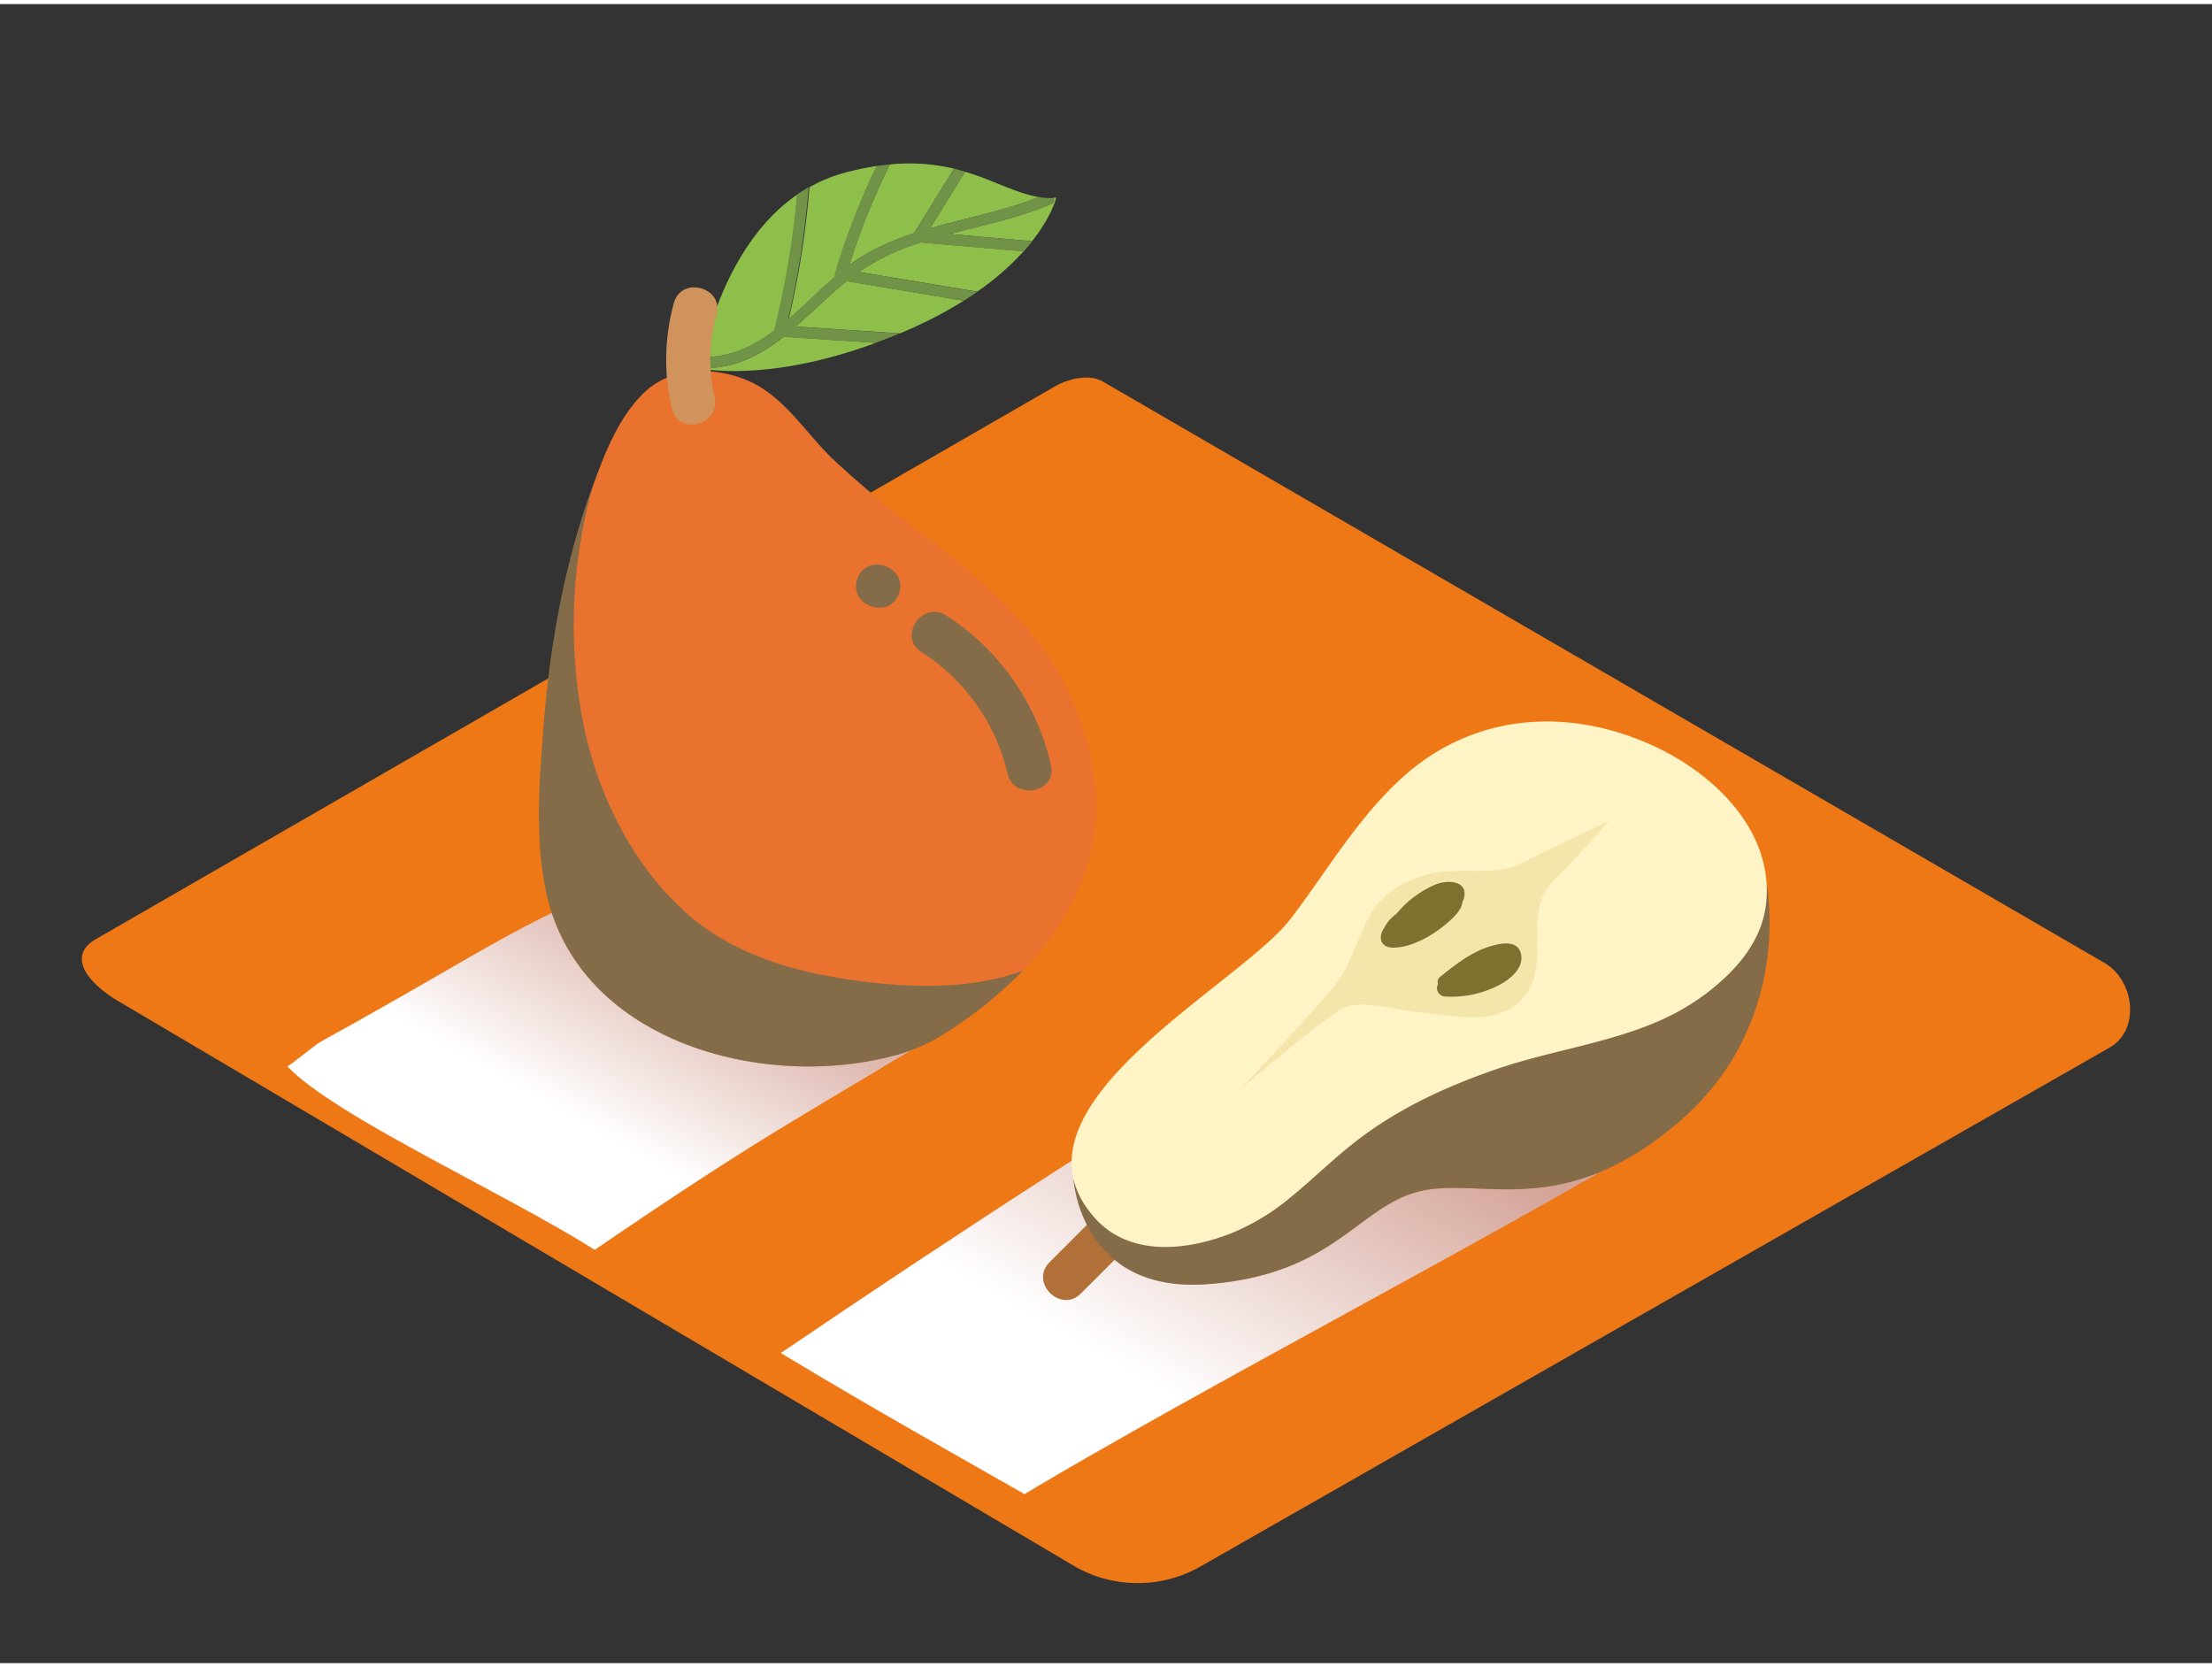 <svg xmlns="http://www.w3.org/2000/svg" xmlns:xlink="http://www.w3.org/1999/xlink" viewBox="0 0 400 300" width="406" height="306" class="illustration styles_illustrationTablet__1DWOa"><rect x="0" y="0" width="400" height="300" fill="#333333" stroke="none"/><defs><linearGradient id="linear-gradient" x1="239.79" y1="190.66" x2="206.99" y2="248.69" gradientUnits="userSpaceOnUse"><stop offset="0" stop-color="#d4a397"></stop><stop offset="1" stop-color="#fff"></stop></linearGradient><linearGradient id="linear-gradient-2" x1="128.52" y1="162.4" x2="105.81" y2="202.58" xlink:href="#linear-gradient"></linearGradient></defs><title>PP</title><g style="isolation: isolate;"><g id="Layer_2" data-name="Layer 2"><path d="M194.51,282.6,22,180.65c-5.49-3.08-10.2-8.15-4.85-11.46L190.29,69.41c2.6-1.61,6.54-2.66,9.18-1.13L380.54,173.37c5.49,3.19,6.48,12.1,1,15.29L217.25,282.43A22.94,22.94,0,0,1,194.51,282.6Z" fill="#ef7816"></path><path d="M240.5,180.05c-33.7,20.34-66.75,41.75-99.3,63.88,16.64,10.06,33.14,19.27,44.06,25.5,31.78-19,83.2-45.63,115-64.6C289.31,197.75,264,190.59,240.5,180.05Z" fill="url(#linear-gradient)" style="mix-blend-mode: multiply;"></path><path d="M177.52,181.46C163.31,174.79,133,158,126.7,152.53c-35.29,14.35-35.21,16.65-68.64,35.06-1,.53-5.15,4-6.1,4.52,8.82,9.12,38.82,22.62,55.59,33.15C139.49,203.44,144.49,201.58,177.52,181.46Z" fill="url(#linear-gradient-2)" style="mix-blend-mode: multiply;"></path><path d="M197.89,219.41l-8.1,8.1c-3.64,3.65,2,9.3,5.66,5.66l8.1-8.1C207.19,221.43,201.54,215.77,197.89,219.41Z" fill="#b27039"></path><path d="M319.47,159.2s5.09,25.16-16.08,43.13-35.64,9.59-46.78,12.38-15.41,15.09-38.29,16.77-24.17-18.82-24.17-18.82" fill="#ea722f"></path><path d="M319.47,159.2s5.09,25.16-16.08,43.13-35.64,9.59-46.78,12.38-15.41,15.09-38.29,16.77-24.17-18.82-24.17-18.82" fill="#146666" opacity="0.47"></path><path d="M233.45,215.71c3.89-3.15,7.43-6.72,11.66-10,7.68-6,16.57-10.06,25.74-13.2,10.95-3.75,23.45-5,33.54-10.85a47.41,47.41,0,0,0,4.09-2.7c5.74-4.38,10.24-9.73,10.91-16.54,1.27-13-9.46-23.25-20.34-28.26-15.54-7.15-32.66-5.94-45.53,5.76-8.06,7.32-13.55,16.83-20.08,25.42-2.59,3.41-7.86,7.57-13.73,12.23-15.22,12.07-34.5,27.49-21.8,41.86,6.35,7.18,16.72,6,24.79,2.82A40.75,40.75,0,0,0,233.45,215.71Z" fill="#fff4c5"></path><path d="M291,147.61c-.76.51-12.24,5.77-15.91,7.79s-9.61,1.05-13.69,1.44c-4.76.46-9.55,2.39-12.53,6.26-3.27,4.25-4,9.92-7.36,14.11-5.33,6.58-17.5,19.26-17.5,19.26s16-13.69,19-15c3.55-1.48,10.06.55,13.72.88,6.6.6,15.84,3,19.83-4.23,3.34-6-1-14.15,4.23-19.44C285.4,154.14,291,147.61,291,147.61Z" fill="#f4e6ab"></path><path d="M140.08,59a1.06,1.06,0,0,1,0-.16,154.16,154.16,0,0,0,4.1-24.4c-11.75,8.08-16,23.8-17.22,29.39C132.11,63.93,136.28,61.87,140.08,59Z" fill="#8fbf4b"></path><path d="M151.1,49.23a1,1,0,0,1,0-.61,128.56,128.56,0,0,1,7.47-19.35,52,52,0,0,0-5.93,1.26,27.2,27.2,0,0,0-6.27,2.59A157.25,157.25,0,0,1,142.61,57C145.48,54.49,148.22,51.7,151.1,49.23Z" fill="#8fbf4b"></path><path d="M156.49,45.29a45.5,45.5,0,0,1,8.79-3.85l7.25-11.68A34.85,34.85,0,0,0,160.9,29a126,126,0,0,0-7.34,18.26A31.19,31.19,0,0,1,156.49,45.29Z" fill="#8fbf4b"></path><path d="M190,36.17c-5.78,2.48-12.1,3.77-18.26,5.41l14.89,1.29C190.25,38.32,191,35,191,35l-.52,0A.78.78,0,0,1,190,36.17Z" fill="#8fbf4b"></path><path d="M187.87,34.9c-4.12-.66-8.07-3-13.34-4.59l-6.35,10.23C174.74,38.65,181.55,37.42,187.87,34.9Z" fill="#8fbf4b"></path><path d="M126.61,65.81v.05s11.86,2.74,31.79-4.61l-16.71-1.1C137.37,63.55,132.65,66.06,126.61,65.81Z" fill="#8fbf4b"></path><path d="M155.31,48.44,176.71,52a48.22,48.22,0,0,0,8.4-7.3l-18.59-1.61A42.44,42.44,0,0,0,155.31,48.44Z" fill="#8fbf4b"></path><path d="M143.91,58.3l18.83,1.24,1.67-.71a76,76,0,0,0,9.87-5.19L153.1,50.08C149.94,52.62,147,55.61,143.91,58.3Z" fill="#8fbf4b"></path><path d="M171.78,41.58c6.16-1.64,12.48-2.93,18.26-5.41a.78.78,0,0,0,.43-1.1,13.44,13.44,0,0,1-2.6-.17c-6.33,2.52-13.13,3.75-19.68,5.64l6.35-10.23q-1-.29-2-.55l-7.25,11.68a45.5,45.5,0,0,0-8.79,3.85,31.19,31.19,0,0,0-2.92,2A126,126,0,0,1,160.9,29c-.77.07-1.57.16-2.39.29A128.56,128.56,0,0,0,151,48.63a1,1,0,0,0,0,.61c-2.88,2.47-5.61,5.25-8.48,7.73a157.25,157.25,0,0,0,3.7-23.84q-1.1.62-2.11,1.32a154.16,154.16,0,0,1-4.1,24.4,1.06,1.06,0,0,0,0,.16c-3.8,2.87-8,4.92-13.1,4.82-.24,1.12-.35,1.82-.37,2,6,.25,10.76-2.26,15.07-5.66l16.71,1.1q2.11-.78,4.34-1.71L143.91,58.3c3.09-2.69,6-5.68,9.19-8.21l21.18,3.56q1.28-.8,2.43-1.61l-21.4-3.59a42.44,42.44,0,0,1,11.21-5.32l18.59,1.61c.58-.64,1.1-1.26,1.57-1.86Z" fill="#719348"></path><path d="M161.75,190.13a31.71,31.71,0,0,0,8.72-3.74c12.86-8.07,24.86-20.1,27.27-35.69,1.39-9-.64-18-4.44-26.19-5.8-12.44-16.72-21.1-27.28-29.35A191.51,191.51,0,0,1,150.63,82.3c-5-4.79-8.83-11.38-15.37-14.2-5.9-2.54-13.69-2.61-18.61,2s-7.52,11.7-9.79,18c-5.07,14.05-7.59,29.17-8.7,44-.69,9.16-1.33,18.54.41,27.63C103.87,187.3,137.45,196.62,161.75,190.13Z" fill="#ea722f"></path><path d="M161.75,190.13a31.71,31.71,0,0,0,8.72-3.74,76.91,76.91,0,0,0,14.48-11.59c-8.76,3.22-18.83,3.14-27.95,2.05-12.1-1.45-24.24-4.52-33.44-13-9.35-8.6-15.28-20.74-17.93-33A93,93,0,0,1,107.25,87l-.39,1.08c-5.07,14.05-7.59,29.17-8.7,44-.69,9.16-1.33,18.54.41,27.63C103.87,187.3,137.45,196.62,161.75,190.13Z" fill="#146666" opacity="0.47"></path><path d="M190.05,137.58a43.85,43.85,0,0,0-18.89-27c-4.32-2.8-8.9,3.76-4.57,6.57a35.63,35.63,0,0,1,15.6,22C183.37,144.09,191.24,142.61,190.05,137.58Z" fill="#146666" opacity="0.47"></path><path d="M162.57,106.59c1.71-4.85-5.83-7.52-7.54-2.66S160.86,111.45,162.57,106.59Z" fill="#146666" opacity="0.47"></path><path d="M121.86,54.05a38.43,38.43,0,0,0-.35,19.13c1.16,5,8.88,2.89,7.71-2.13a29.71,29.71,0,0,1,.35-14.88C130.95,51.21,123.23,49.09,121.86,54.05Z" fill="#d0935c"></path><path d="M259.57,159.21a18.58,18.58,0,0,0-7.09,5.34,6.75,6.75,0,0,0-2.13,2.43c-1.13,1.54-.91,3.65,1.6,3.64,3.11,0,6.61-1.94,9-3.83,1.14-.92,3.37-2.7,3.51-4.46a2.81,2.81,0,0,0,.22-.49C265.7,158.41,261.65,158.33,259.57,159.21Z" fill="#7f7030"></path><path d="M275,171.59c-.73-2.64-4.33-1.62-6.16-1-3.15,1.11-5.78,3.2-8.36,5.26a1.18,1.18,0,0,0-.44,1.36,1.52,1.52,0,0,0,1.28,2.25,18.7,18.7,0,0,0,9.77-2.07C273.09,176.34,275.73,174.23,275,171.59Z" fill="#7f7030"></path></g></g></svg>